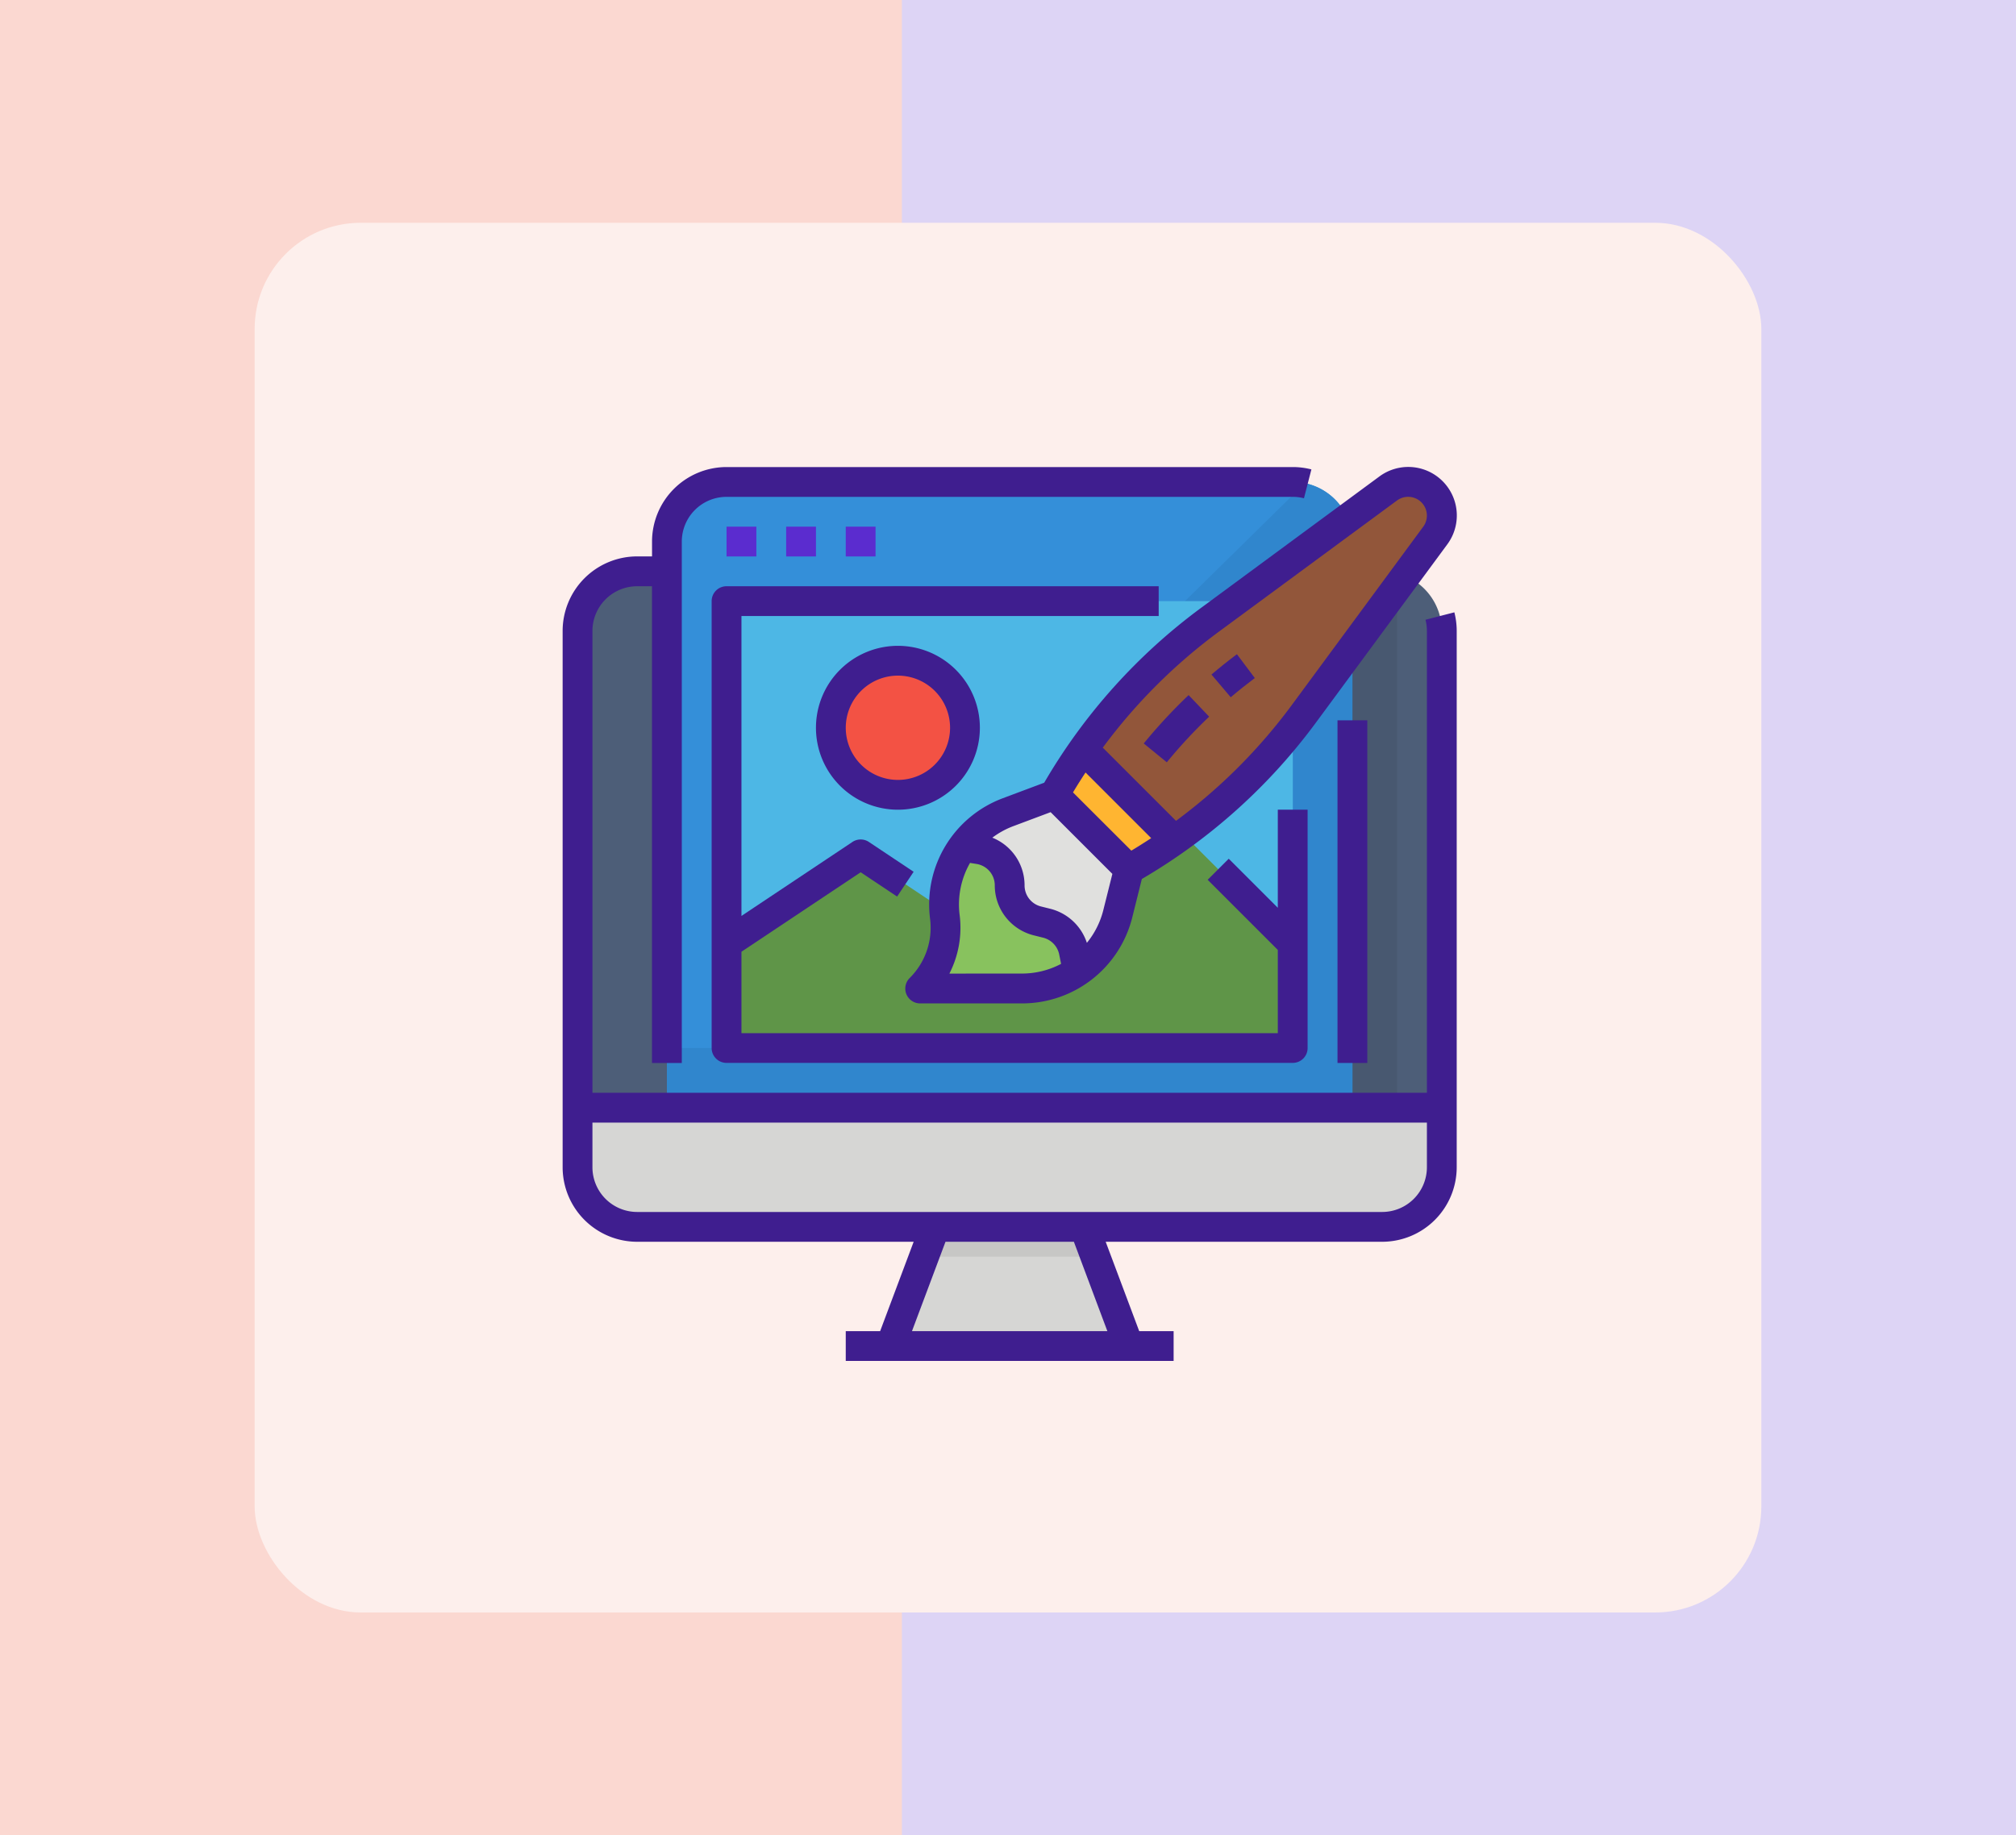 <svg xmlns="http://www.w3.org/2000/svg" width="190" height="173" viewBox="0 0 190 173">
  <g id="Grupo_1103024" data-name="Grupo 1103024" transform="translate(-1230 -2388)">
    <rect id="Rectángulo_403942" data-name="Rectángulo 403942" width="190" height="173" transform="translate(1230 2388)" fill="#fbd8d1"/>
    <rect id="Rectángulo_404063" data-name="Rectángulo 404063" width="105" height="173" transform="translate(1315 2388)" fill="#ddd4f5"/>
    <rect id="Rectángulo_404064" data-name="Rectángulo 404064" width="142" height="131" rx="10" transform="translate(1254 2409)" fill="#fdefec"/>
    <g id="Filled_outline" data-name="Filled outline" transform="translate(1267.026 2416.028)">
      <path id="Trazado_880588" data-name="Trazado 880588" d="M214.47,435.235H192L196.213,424h14.044Z" transform="translate(-145.104 -336.378)" fill="#d6d6d4"/>
      <path id="Trazado_880589" data-name="Trazado 880589" d="M105.454,77.618v44.94H24V77.618A5.618,5.618,0,0,1,29.618,72H99.837l1.4.177A5.62,5.62,0,0,1,105.454,77.618Z" transform="translate(-6.596 -46.171)" fill="#4d5e78"/>
      <path id="Trazado_880590" data-name="Trazado 880590" d="M24,360v5.618a5.617,5.617,0,0,0,5.618,5.617H99.837a5.618,5.618,0,0,0,5.618-5.617V360Z" transform="translate(-6.596 -283.613)" fill="#d6d6d4"/>
      <path id="Trazado_880591" data-name="Trazado 880591" d="M226.15,426.809H210L211.053,424H225.1Z" transform="translate(-159.944 -336.378)" fill="#c7c7c5"/>
      <path id="Trazado_880592" data-name="Trazado 880592" d="M444.213,72.177v50.38H440V72h2.809Z" transform="translate(-349.568 -46.171)" fill="#485870"/>
      <path id="Trazado_880593" data-name="Trazado 880593" d="M136.6,29.618V82.984H72V29.618A5.618,5.618,0,0,1,77.618,24h53.367a5.7,5.7,0,0,1,1.143.116A5.621,5.621,0,0,1,136.6,29.618Z" transform="translate(-46.169 -6.597)" fill="#348fd9"/>
      <path id="Trazado_880594" data-name="Trazado 880594" d="M137.83,30.162V83.528H73.49L133.355,24.66a5.621,5.621,0,0,1,4.475,5.5Z" transform="translate(-47.398 -7.141)" fill="#3086cd"/>
      <path id="Trazado_880595" data-name="Trazado 880595" d="M104,88h53.367v42.131H104Z" transform="translate(-72.552 -59.362)" fill="#4db7e5"/>
      <path id="Trazado_880596" data-name="Trazado 880596" d="M104,206.044l12.639-8.426,12.639,8.426L143.323,192l14.044,14.044v9.831H104Z" transform="translate(-72.552 -145.105)" fill="#5f9548"/>
      <ellipse id="Elipse_11654" data-name="Elipse 11654" cx="6.124" cy="6.562" rx="6.124" ry="6.562" transform="translate(41.509 33.633)" fill="#f35244"/>
      <path id="Trazado_880597" data-name="Trazado 880597" d="M280,171.859l7.022,7.022q2.213-1.264,4.288-2.733l-8.577-8.577Q281.27,169.646,280,171.859Z" transform="translate(-217.655 -124.965)" fill="#ffb531"/>
      <path id="Trazado_880598" data-name="Trazado 880598" d="M326.177,24a3.171,3.171,0,0,0-1.881.618l-16.73,12.327a53.559,53.559,0,0,0-12,12.259l8.577,8.577a53.558,53.558,0,0,0,12.259-12l12.327-16.73A3.171,3.171,0,0,0,326.177,24Z" transform="translate(-230.49 -6.597)" fill="#92563a"/>
      <path id="Trazado_880599" data-name="Trazado 880599" d="M220.639,192l-4.353,1.633a9.312,9.312,0,0,0-5.971,9.874,8.122,8.122,0,0,1-2.316,6.75h9.582a9.312,9.312,0,0,0,9.034-7.054l1.045-4.181Z" transform="translate(-158.295 -145.105)" fill="#e0e0de"/>
      <path id="Trazado_880600" data-name="Trazado 880600" d="M219.925,227.043l-.885-.221a3.451,3.451,0,0,1-2.614-3.348,3.451,3.451,0,0,0-2.883-3.4l-1.523-.254a9.3,9.3,0,0,0-1.7,6.624A8.122,8.122,0,0,1,208,233.19h9.582a9.292,9.292,0,0,0,5.26-1.63l-.369-1.846a3.451,3.451,0,0,0-2.547-2.671Z" transform="translate(-158.295 -168.038)" fill="#88c25e"/>
      <path id="Trazado_880601" data-name="Trazado 880601" d="M72,328h64.6v5.618H72Z" transform="translate(-46.169 -257.231)" fill="#3086cd"/>
      <path id="Trazado_880602" data-name="Trazado 880602" d="M97.321,30.394a4.239,4.239,0,0,1,.133,1.054V74.984H18.809V31.448a4.218,4.218,0,0,1,4.213-4.213h1.4v44.94h2.809V23.022a4.218,4.218,0,0,1,4.213-4.213H84.815a4.223,4.223,0,0,1,1.053.133l.7-2.72A7.032,7.032,0,0,0,84.815,16H31.448a7.03,7.03,0,0,0-7.022,7.022v1.4h-1.4A7.03,7.03,0,0,0,16,31.448V82.006a7.03,7.03,0,0,0,7.022,7.022H49.083l-3.16,8.426h-3.24v2.809h30.9V97.454H70.34l-3.16-8.426H93.241a7.03,7.03,0,0,0,7.022-7.022V31.448a7.042,7.042,0,0,0-.222-1.754ZM67.34,97.454H48.923l3.16-8.426h12.1ZM97.454,82.006a4.218,4.218,0,0,1-4.213,4.213H23.022a4.218,4.218,0,0,1-4.213-4.213V77.793H97.454Z" transform="translate(0 -0.001)" fill="#3f1e8f"/>
      <path id="Trazado_880603" data-name="Trazado 880603" d="M432,152h2.809v32.3H432Z" transform="translate(-342.972 -112.127)" fill="#3f1e8f"/>
      <path id="Trazado_880604" data-name="Trazado 880604" d="M104,48h2.809v2.809H104Z" transform="translate(-72.552 -26.384)" fill="#5b2ccf"/>
      <path id="Trazado_880605" data-name="Trazado 880605" d="M136,48h2.809v2.809H136Z" transform="translate(-98.934 -26.384)" fill="#5b2ccf"/>
      <path id="Trazado_880606" data-name="Trazado 880606" d="M168,48h2.809v2.809H168Z" transform="translate(-125.317 -26.384)" fill="#5b2ccf"/>
      <path id="Trazado_880607" data-name="Trazado 880607" d="M96,81.4v42.131a1.4,1.4,0,0,0,1.4,1.4h53.367a1.4,1.4,0,0,0,1.4-1.4v-22.47h-2.809v9.249l-4.624-4.624-1.986,1.986,6.611,6.611v7.845H98.809v-7.675l11.235-7.49,3.434,2.29,1.558-2.337-4.213-2.809a1.4,1.4,0,0,0-1.558,0l-10.456,6.971V82.809h39.323V80H97.4A1.4,1.4,0,0,0,96,81.4Z" transform="translate(-65.956 -52.766)" fill="#3f1e8f"/>
      <path id="Trazado_880608" data-name="Trazado 880608" d="M152,119.724A7.724,7.724,0,1,0,159.724,112,7.724,7.724,0,0,0,152,119.724Zm12.639,0a4.915,4.915,0,1,1-4.915-4.915,4.915,4.915,0,0,1,4.915,4.915Z" transform="translate(-112.125 -79.149)" fill="#3f1e8f"/>
      <path id="Trazado_880609" data-name="Trazado 880609" d="M213.087,45.754,209.2,47.212a10.682,10.682,0,0,0-6.871,11.364,6.674,6.674,0,0,1-1.915,5.582,1.4,1.4,0,0,0,.992,2.4h9.582a10.7,10.7,0,0,0,10.4-8.118l.9-3.61a54.613,54.613,0,0,0,16.458-14.811l12.327-16.73a4.575,4.575,0,0,0-6.4-6.4L227.945,29.217a54.62,54.62,0,0,0-14.858,16.537Zm3.9-.958,6.183,6.183c-.614.4-1.237.8-1.872,1.178L215.8,46.668q.57-.951,1.178-1.871ZM204.15,63.748a9.474,9.474,0,0,0,.966-5.52,7.892,7.892,0,0,1,.98-4.914l.622.1a2.04,2.04,0,0,1,1.71,2.019,4.848,4.848,0,0,0,3.678,4.71l.885.221a2.056,2.056,0,0,1,1.51,1.584l.177.883a7.9,7.9,0,0,1-3.69.913Zm12.957-2.9a4.879,4.879,0,0,0-3.436-3.207l-.885-.221a2.043,2.043,0,0,1-1.55-1.985,4.838,4.838,0,0,0-3.039-4.5,7.959,7.959,0,0,1,1.988-1.09l3.506-1.315,5.82,5.82-.853,3.41a7.9,7.9,0,0,1-1.552,3.091Zm29.233-41.7a1.767,1.767,0,0,1,2.47,2.47l-12.327,16.73a51.831,51.831,0,0,1-10.975,11l-6.9-6.9a51.839,51.839,0,0,1,11-10.975Z" transform="translate(-151.7)" fill="#3f1e8f"/>
      <path id="Trazado_880610" data-name="Trazado 880610" d="M368.407,118.747l-1.685-2.247c-.817.613-1.625,1.258-2.4,1.916l1.817,2.142C366.87,119.936,367.634,119.326,368.407,118.747Z" transform="translate(-287.173 -82.859)" fill="#3f1e8f"/>
      <path id="Trazado_880611" data-name="Trazado 880611" d="M330.15,144.769a47.447,47.447,0,0,1,3.993-4.3l-1.937-2.034a50.253,50.253,0,0,0-4.229,4.559Z" transform="translate(-257.21 -100.94)" fill="#3f1e8f"/>
    </g>
  </g>
</svg>
